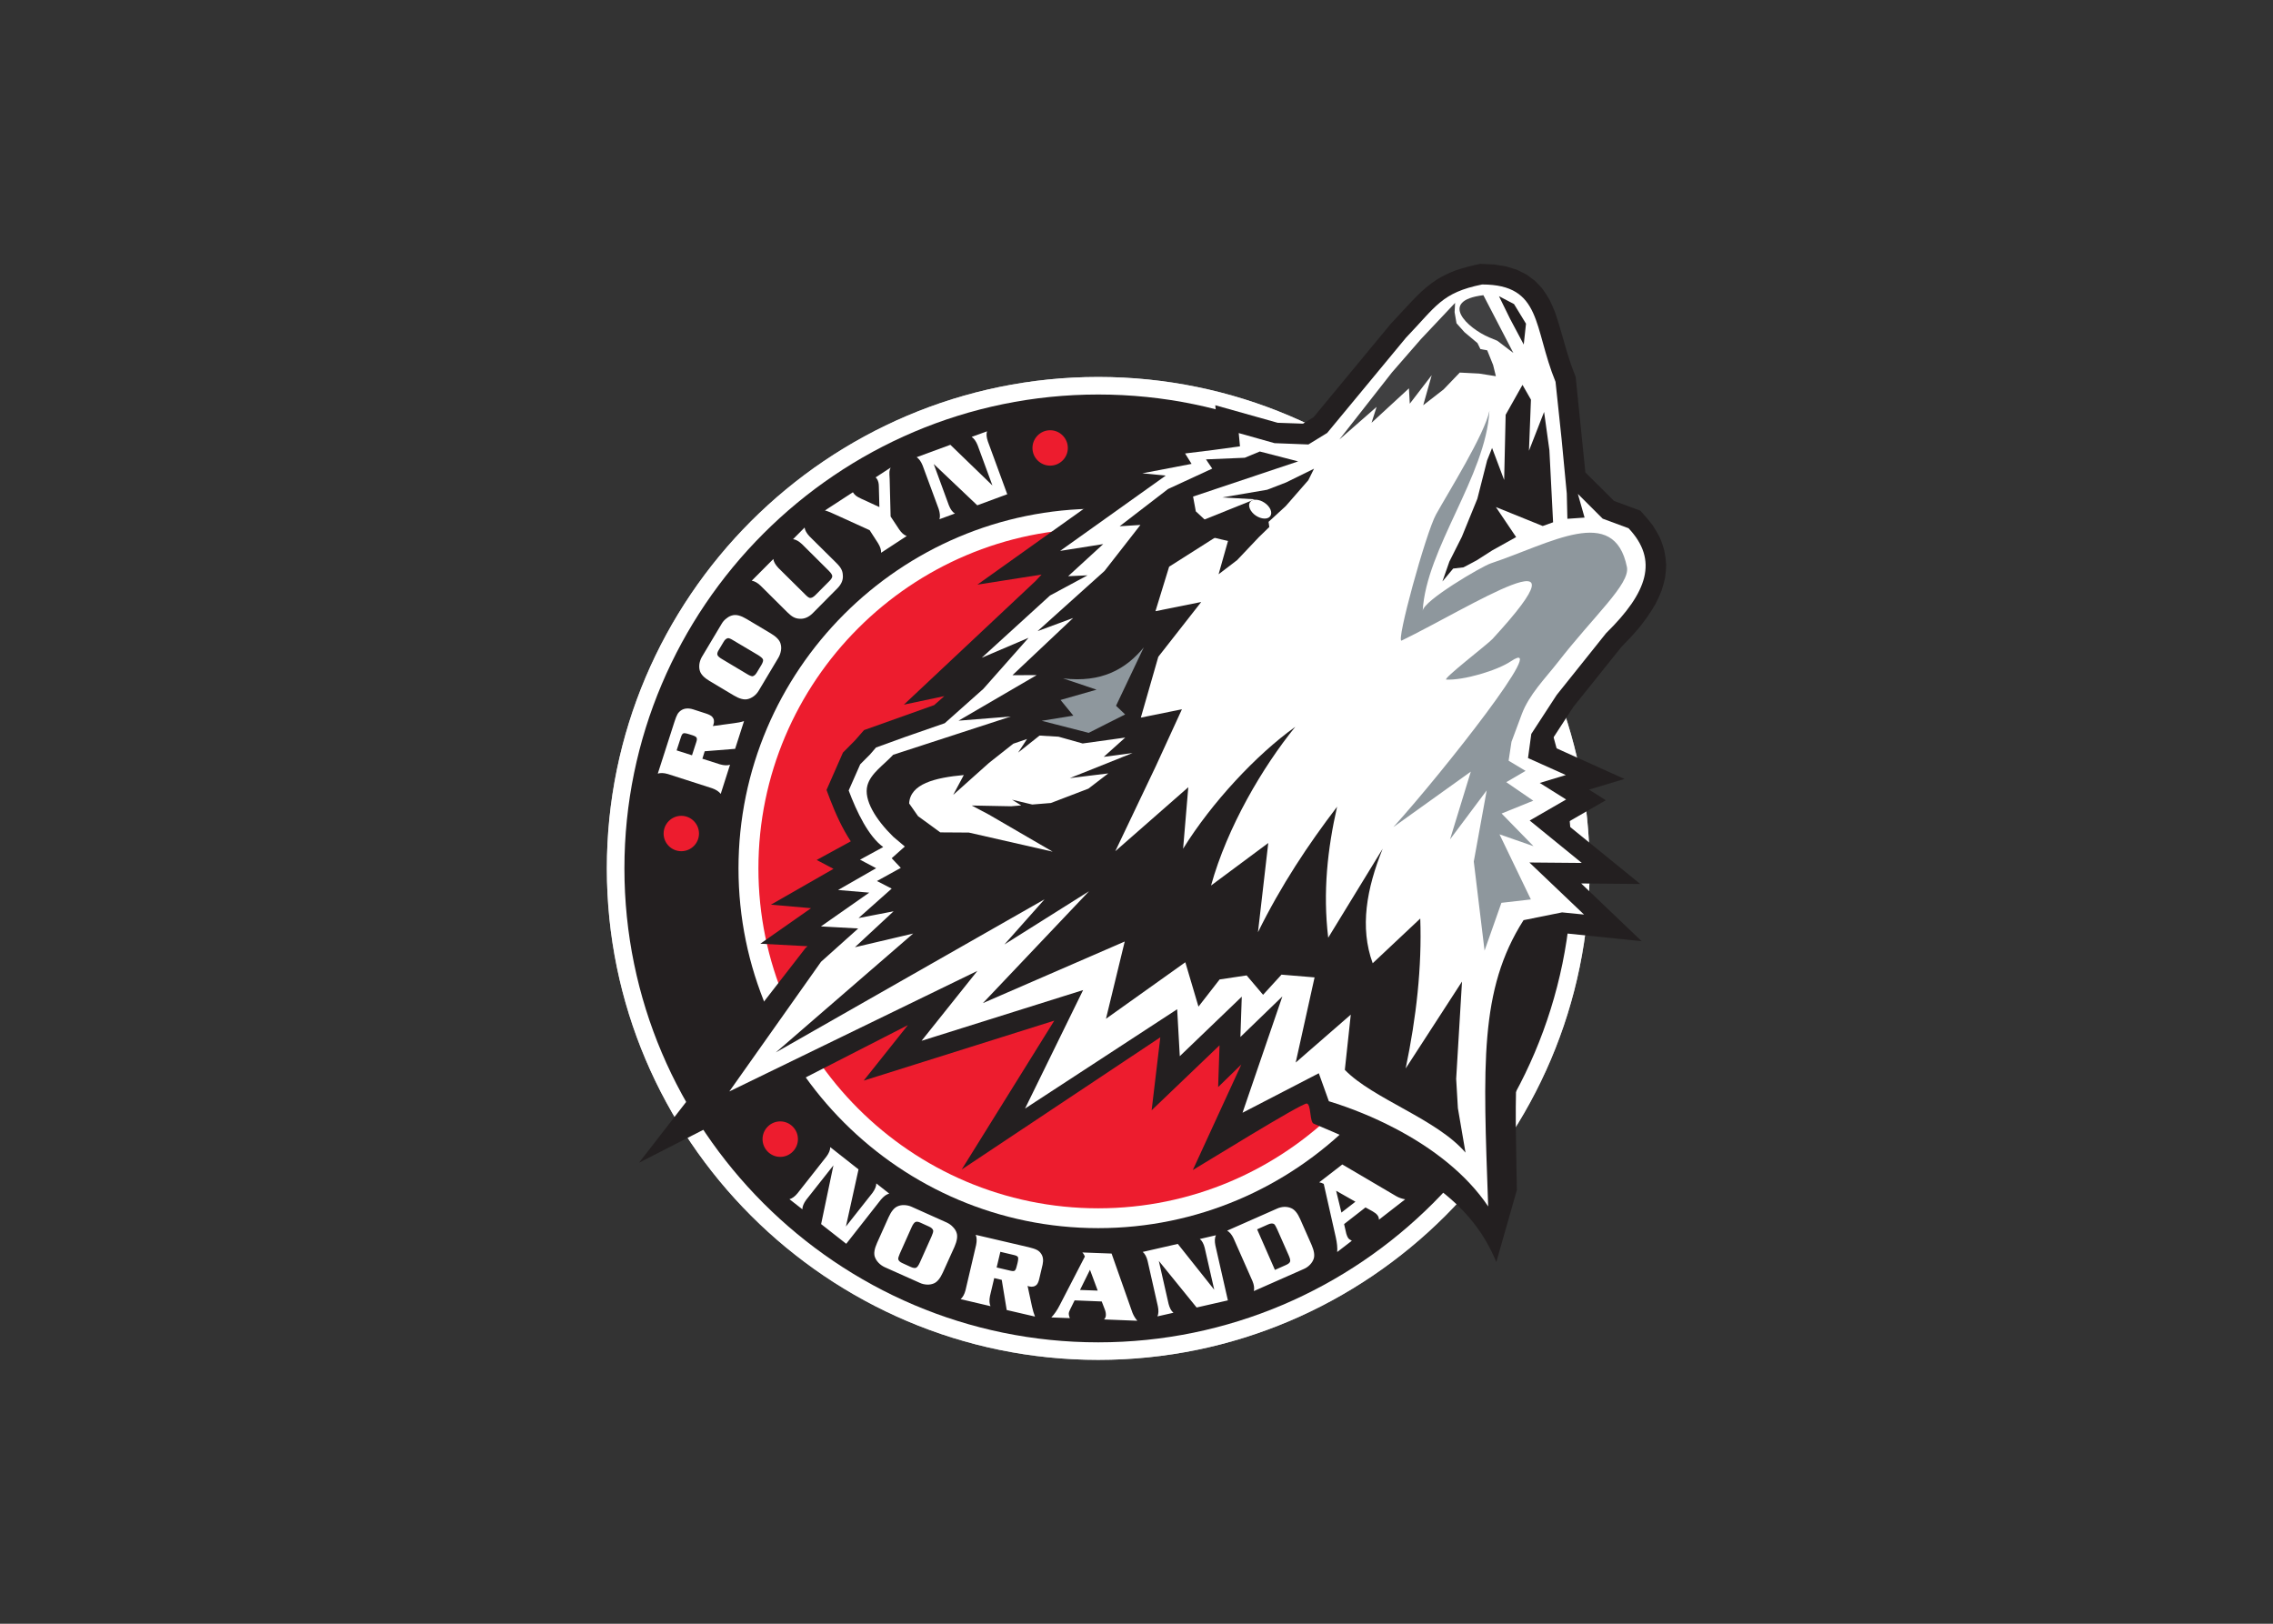 <svg clip-rule="evenodd" fill-rule="evenodd" stroke-linejoin="round" stroke-miterlimit="2" viewBox="0 0 560 400" xmlns="http://www.w3.org/2000/svg"><rect x="0" y="0" width="560" height="400" fill="#333333" stroke="none"/><g transform="matrix(1.125 0 0 1.125 144.436 59.373)"><path d="m112.121 29.77c59.271 0 107.618 48.334 107.618 107.618 0 59.273-48.347 107.612-107.618 107.612-59.269 0-107.612-48.339-107.612-107.612 0-59.284 48.343-107.618 107.612-107.618" fill="#bbbdbf"/><path d="m112.121 29.77c59.271 0 107.618 48.334 107.618 107.618 0 59.273-48.347 107.612-107.618 107.612-59.269 0-107.612-48.339-107.612-107.612 0-59.284 48.343-107.618 107.612-107.618" fill="#fff"/><path d="m112.121 33.61c57.16 0 103.77 46.606 103.77 103.778 0 57.146-46.61 103.772-103.77 103.772-57.157 0-103.764-46.627-103.764-103.772 0-57.172 46.606-103.778 103.764-103.778" fill="#231f20"/><path d="m112.121 58.618c43.378 0 78.779 35.375 78.779 78.77 0 43.389-35.4 78.765-78.779 78.765-43.38 0-78.781-35.376-78.781-78.765 0-43.395 35.4-78.77 78.781-78.77" fill="#fff"/><path d="m112.121 62.962c40.991 0 74.421 33.431 74.421 74.425 0 40.993-33.431 74.424-74.421 74.424-40.989 0-74.419-33.431-74.419-74.424 0-40.994 33.43-74.425 74.419-74.425" fill="#ed1c2e"/><path d="m25.94 111.731-.509 1.632 3.827 1.223c.906.263 1.648.288 2.229.096l-2.041 6.386c-.372-.505-.998-.914-1.857-1.227l-9.695-3.118c-.906-.267-1.648-.288-2.229-.096l3.644-11.327c.254-.793.484-1.369.693-1.732.233-.359.513-.647.885-.864.647-.384 1.481-.455 2.458-.167l2.967.96c.626.217 1.043.434 1.277.697.392.434.488.985.28 1.657-.025.071-.071.192-.142.359l4.616-.622c.813-.096 1.557-.242 2.208-.459l-1.949 6.072m-9.445 1.415.951-2.926c.142-.434.163-.743.046-.935-.092-.192-.392-.363-.901-.53l-.697-.217c-.672-.213-1.114-.288-1.298-.192-.208.075-.396.384-.559.939l-.906 2.784zm2.182-21.574 4.315-7.225c.275-.48.647-.889 1.114-1.223.438-.363.901-.555 1.365-.651.768-.167 1.766.096 2.972.818l5.313 3.167c1.206.718 1.924 1.465 2.133 2.233.138.455.188.96.092 1.511-.092.551-.275 1.081-.555 1.561l-4.315 7.225c-.28.48-.651.885-1.089 1.223-.463.334-.927.551-1.394.647-.764.167-1.761-.096-2.967-.814l-5.313-3.167c-1.206-.722-1.903-1.465-2.133-2.233-.142-.455-.163-.96-.096-1.511.095-.576.279-1.081.558-1.561zm4.429.526 5.43 3.243c.534.334.927.48 1.186.501.346-.046.692-.334.997-.864l.998-1.653c.301-.53.417-.914.321-1.177-.092-.242-.438-.551-1.043-.935l-5.426-3.218c-.534-.338-.931-.505-1.16-.505-.372.05-.722.313-1.023.864l-1.089 1.824c-.255.434-.326.768-.209 1.035.116.263.441.551 1.018.885zm11.206-21.936c.071.601.442 1.248 1.089 1.945l5.872 5.81c.438.455.764.697 1.019.768.351.046.743-.146 1.185-.576l3.155-3.168c.417-.434.601-.768.58-1.056-.025-.288-.279-.672-.789-1.177l-5.847-5.81c-.697-.647-1.344-1.006-1.949-1.077l2.529-2.546c.071.601.438 1.248 1.089 1.945l5.822 5.76c.535.525.906.985 1.115 1.39.208.384.325.818.346 1.344.096 1.01-.3 1.945-1.135 2.809l-5.497 5.546c-.86.839-1.812 1.248-2.83 1.173-.513-.021-.952-.142-1.348-.359-.392-.192-.855-.576-1.39-1.102l-5.801-5.764c-.672-.646-1.323-1.006-1.949-1.102zm23.221-11.373-.117-4.512c0-.672-.138-1.227-.417-1.657-.071-.071-.163-.192-.28-.338l3.272-2.133c-.138.309-.229.622-.255.91-.021.288 0 .793.046 1.536l.209 8.255 1.857 2.809c.534.793 1.089 1.273 1.669 1.465l-5.613 3.673c.046-.601-.184-1.323-.672-2.112l-1.833-2.834-7.17-3.264c-1.114-.53-1.97-.889-2.621-1.056l6.123-3.986c.213.338.442.576.676.768.254.192.626.409 1.16.651zm15.543-13.635 9.211 8.906-3.247-8.832c-.35-.864-.789-1.465-1.302-1.803l3.364-1.223c-.184.576-.117 1.319.188 2.208l4.244 11.569-6.565 2.425-9.537-9.048 3.318 9.048c.351.885.789 1.486 1.323 1.799l-3.385 1.248c.184-.601.113-1.344-.163-2.233l-3.527-9.549c-.351-.864-.789-1.465-1.298-1.803z" fill="#fff"/><path d="m59.625 203.289-2.759 12.504 5.822-7.37c.555-.769.834-1.461.834-2.063l2.83 2.229c-.605.149-1.185.575-1.811 1.302l-7.608 9.691-5.497-4.315 2.692-12.863-5.964 7.554c-.555.769-.834 1.444-.834 2.07l-2.83-2.212c.605-.167 1.206-.601 1.786-1.318l6.311-8.014c.555-.751.834-1.419.834-2.07m17.864 13.08 7.654 3.431c.509.242.977.56 1.344.969.396.4.676.834.814 1.293.254.743.092 1.778-.463 3.047l-2.554 5.643c-.576 1.27-1.227 2.063-1.945 2.371-.442.192-.952.292-1.511.267-.555-.024-1.089-.142-1.599-.384l-7.68-3.431c-.509-.242-.951-.551-1.344-.96-.396-.409-.651-.843-.814-1.302-.254-.743-.092-1.745.488-3.047l2.529-5.635c.58-1.276 1.227-2.069 1.97-2.379.417-.191.926-.292 1.486-.267.581.026 1.116.151 1.625.384zm-.046 4.466-2.575 5.76c-.255.576-.372.984-.351 1.227.071.359.396.643.951.885l1.787.818c.534.242.931.284 1.185.167.255-.117.509-.476.81-1.127l2.575-5.76c.255-.576.372-.984.351-1.227-.071-.359-.396-.668-.951-.91l-1.949-.885c-.442-.192-.789-.217-1.043-.075-.235.142-.515.501-.79 1.127zm19.741 11.519-1.648-.385-.927 3.915c-.188.935-.138 1.678.117 2.229l-6.544-1.535c.463-.409.835-1.052 1.068-1.945l2.321-9.908c.184-.91.163-1.652-.092-2.229l11.598 2.704c.789.192 1.39.385 1.761.576.396.192.697.459.927.793.467.626.58 1.444.372 2.429l-.718 3.047c-.138.643-.325 1.077-.555 1.344-.417.435-.977.552-1.649.409-.092-.024-.208-.075-.371-.125l.977 4.566c.184.793.392 1.535.647 2.153l-6.194-1.436zm-1.115-2.712 2.993.701c.463.116.789.116.951 0 .184-.126.326-.459.442-.96l.184-.701c.163-.693.188-1.152.092-1.319-.092-.191-.417-.358-.998-.476l-2.851-.676zm18.769-3.289 6.402.242 4.57 12.963c.254.626.601 1.219 1.068 1.753l-7.287-.292c.254-.259.396-.576.396-.935.021-.409-.071-.885-.305-1.437l-.601-1.561-5.939-.242-.973 1.97c-.188.359-.305.693-.305.985 0 .233.071.551.234.935l-4.061-.15c.672-.692 1.277-1.577 1.833-2.662l5.521-10.677c-.135-.333-.298-.626-.553-.892zm3.364 8.355-1.694-4.558-2.183 4.416zm17.54-10.226 7.979 10.033-2.087-9.165c-.233-.918-.584-1.561-1.068-1.944l3.522-.818c-.275.551-.301 1.294-.117 2.229l2.738 12.028-6.845 1.562-8.28-10.201 2.137 9.407c.233.886.576 1.562 1.068 1.945l-3.506.793c.259-.576.275-1.302.092-2.212l-2.247-9.934c-.233-.909-.58-1.561-1.068-1.97zm16.652 10.327c.142-.602.05-1.353-.301-2.188l-4.132-9.341c-.393-.834-.859-1.385-1.41-1.702l10.926-4.825c.51-.233 1.044-.358 1.62-.384.559 0 1.068.101 1.485.292.743.31 1.394 1.103 1.953 2.371l2.504 5.668c.552 1.269.718 2.304.46 3.046-.159.459-.418.894-.811 1.294-.392.409-.859.727-1.368.943zm4.616-4.633 2.387-1.061c.56-.242.86-.501.936-.768.092-.268-.025-.718-.31-1.369l-2.546-5.76c-.259-.576-.467-.935-.676-1.102-.325-.167-.768-.142-1.318.117l-2.371 1.06zm9.7-19.182 5.059-3.907 11.828 6.953c.601.343 1.252.56 1.944.677l-5.751 4.466c0-.359-.092-.701-.326-.985-.225-.317-.626-.601-1.135-.894l-1.485-.81-4.684 3.648.484 2.111c.117.409.259.718.418.96.142.192.417.384.793.576l-3.206 2.471c.075-.935-.041-2.021-.3-3.188l-2.646-11.736c-.325-.176-.652-.292-.993-.342zm7.929 4.248-4.224-2.396 1.16 4.774z" fill="#fff"/><path d="m42.48 192.78c2.137 0 3.877 1.753 3.877 3.881 0 2.137-1.74 3.89-3.877 3.89-2.133 0-3.874-1.753-3.874-3.89.001-2.128 1.742-3.881 3.874-3.881" fill="#ed1c2e"/><path d="m101.591 41.435c2.133 0 3.873 1.749 3.873 3.886s-1.74 3.865-3.873 3.865-3.873-1.728-3.873-3.865 1.74-3.886 3.873-3.886" fill="#ed1c2e"/><path d="m20.815 125.867c2.133 0 3.874 1.749 3.874 3.883 0 2.138-1.741 3.865-3.874 3.865-2.132 0-3.873-1.728-3.873-3.865 0-2.135 1.741-3.883 3.873-3.883" fill="#ed1c2e"/><path d="m216.049 28.113.627 1.632 2.137 21.026h.092l6.168 6.144 5.776 2.133c.952 1.056 1.861 2.091 2.696 3.218.576.889 1.085 1.728 1.553 2.663.417.96.718 1.849.993 2.859.209 1.006.325 1.941.4 2.976 0 1.031-.1 1.965-.233 2.976-.209.981-.468 1.895-.793 2.88-.367.935-.785 1.849-1.252 2.759-1.068 1.895-2.271 3.602-3.64 5.304-1.227 1.465-2.529 2.83-3.873 4.199l-10.534 13.151-4.892 7.513-.116.939 16.21 7.316-7.771 2.329 3.689 2.329-8.789 5.063 16.327 13.274-12.938-.117 13.247 12.646-17.221-1.778-4.523 1.845c-6.837 18.53-5.936 33.48-5.585 54.415l-4.499 15.768c-5.476-13.229-16.702-20.592-39.999-30.292-.902-.358-.535-4.148-1.486-4.415-.951-.268-23.539 13.756-24.983 14.565l10.626-23.113-5.083 4.95.309-9.148-14.872 14.231 1.9-15.984-43.495 28.948 20.275-32.596-41.736 13.13 9.674-12.146-58.877 30.125 36.469-47.02.438-.384-10.342-.551 11.11-7.78-8.793-.768 13.71-7.847-3.689-1.944 7.471-4.082c-1.878-2.853-3.268-5.924-4.499-9.092l-.814-2.158 3.598-8.184 2.621-2.642 1.995-2.279 15.359-5.472 2.225-1.97-8.861 1.874 28.86-27.099 1.298-1.39-14.062 2.208 28.86-20.567-7.633-2.688 18.395-6.385-1.667-2.713 14.664-1.799-.518-5.134 13.664 3.84 5.551.192 2.313-1.419 16.869-20.4c1.879-1.966 3.689-4.032 5.593-5.972 1.461-1.465 2.922-2.738 4.658-3.84 1.302-.793 2.579-1.394 3.989-1.924 1.787-.622 3.557-1.056 5.385-1.439l3.18.146 2.529.43 2.337.722 2.112 1.056 1.836 1.369 1.511 1.582c.644.864 1.178 1.707 1.712 2.642.442.889.817 1.774 1.185 2.713 1.319 3.765 2.179 7.679 3.506 11.448" fill="#231f20"/><path d="m196.191 9.516c13.18.021 11.202 9.428 16.076 21.311l1.319 12.454 1.144 12.003.134 5.542 3.765-.263-1.47-5.184 5.435 5.422 5.659 2.091c6.586 6.982 4.198 14.04-4.917 22.988l-10.81 13.514-5.567 8.543-.718 5.28 8.28 3.719-5.709 1.732 5.776 3.623-7.98 4.607 11.411 9.288-11.478-.1 11.97 11.402-4.808-.476-8.439 1.702c-9.725 15.242-8.84 31.778-7.746 62.688-4.716-7.036-12.162-12.796-20.442-17.111-4.666-2.446-9.599-4.441-14.449-5.927l-2.203-6.127-16.703 8.647 8.723-25.467-9.189 8.881.3-8.831-13.572 13.03-.576-10.275-33.311 21.744 12.712-25.943-35.379 11.11 12.225-15.309-54.328 26.402 20.087-28.397 8.143-7.295-8.164-.451 10.576-7.396-6.82-.576 8.331-4.774-3.527-1.87 5.08-2.763c-3.227-2.329-5.797-7.681-7.563-12.385l2.529-5.735 2.133-2.137 1.323-1.536 6.356-2.304 8.698-3.021 8.447-7.513 9.904-11.185-10.254 4.37 14.962-13.635 8.213-4.416-4.245.192 7.68-7.033-9.441 1.49 23.128-16.49-5.127-.5 10.786-2.066-1.419-2.279 6.219-.768 5.802-.793-.275-2.905 7.838 2.208 7.42.288 4.107-2.521 17.262-20.855c6.634-6.91 7.795-9.861 16.676-11.659" fill="#fff"/><path d="m192.318 19.954-1.736-1.945-.417-2.425.108-2.037-7.487 7.942-6.311 7.25-11.553 14.732 8.163-7.149-1.109 3.48 8.188-7.538.184 3.36 4.8-6.239-1.854 6.577 4.457-3.459 3.548-3.694 4.24.217 3.665.576-.602-2.45-1.294-3.214-1.485-.267-.651-1.319m2.572-1.247 1.786.743 3.506 2.667-6.569-12.65c-9.975 1.202-3.431 7.25 1.277 9.24z" fill="#404041"/><g fill="#231f20"><path d="m199.881 12.083 2.412 4.92 3.014 5.664.492-4.562-2.621-4.295"/><path d="m211.733 61.594-.809-15.793-1.16-8.377-3.314 8.498.434-11.186-1.853-3.238-3.689 6.552-.326 14.278-2.646-7.007-1.085 2.713-2.137 8.401-3.406 8.352-2.721 5.4-1.528 4.366 2.362-2.83 2.254-.267 2.855-1.511 3.456-2.208 5.217-2.904-4.432-6.574 10.258 4.148"/><path d="m158.128 52.378-4.941 5.664-3.765 3.456.167 1.127-2.278 2.208-4.774 5.042-4.058 3.097 2.063-7.295s-9.675-2.112-9.299-3.026l15.167-6.098-7.12-.405 9.833-1.682 4.156-1.607 6.102-3.001"/><path d="m58.836 154.642 12.759-2.997-30.087 26.035 58.852-33.53-8.79 9.892 18.535-11.661-23.243 24.499 31.06-13.489-4.107 16.92 17.377-12.379 2.879 9.716 4.633-5.951 5.918-.885 3.598 4.248 4.032-4.415 7.245.601-4.132 18.647 12.062-10.492-1.302 12.095c6.177 6.361 20.158 10.776 26.427 18.122l-1.669-9.741-.376-6.41 1.277-21.311-12.337 19.031c2.337-11.21 3.572-22.179 3.196-32.829l-10.417 9.791c-2.871-7.847-1.344-16.318 2.188-25.083l-11.929 19.49c-1.202-10.033-.142-19.49 1.945-28.683-6.303 8.257-12.246 17.164-17.329 27.48l2.254-19.532-12.529 9.308c3.548-12.79 11.302-25.966 18.447-34.752-8.564 6.123-18.33 16.632-24.565 26.688l1.135-13.462-15.987 14.013 8.885-18.646 5.708-12.433-9 1.824 3.825-13.318 9.399-11.999-10.023 2.016 2.995-9.745 11.227-7.128-5.384-4.992-.601-3.239 23.013-7.705-8.397-2.162-3.297 1.369-8.489.359 1.369 2.016-9.675 4.466-10.603 8.159 4.549-.288-7.867 10.08-14.658 13.175 7.792-2.88-13.293 12.529 5.313-.025-17.12 9.983 11.436-.91-25.747 8.376c-2.112 2.279-4.896 4.032-5.639 6.694-.88 3.167 1.833 7.513 5.66 11.258l2.529 2.138-2.876 2.563 1.995 2.111-5.221 2.88 3.226 1.661-7.262 6.452 7.679-1.485"/></g><path d="m197.794 37.162c-.793 14.353-13.873 30.191-14.616 43.822.117-2.229 12.896-9.72 14.892-10.392 13.181-4.391 27.028-13.03 29.833.793.743 3.719-7.237 10.68-15.167 20.906-2.737 3.501-6.243 7.007-7.847 11.277l-2.27 6.098-.627 4.127 3.715 2.233-4.224 2.471 5.91 4.057-6.937 2.809 6.986 7.152-7.445-2.597 6.869 14.257-6.452.743-3.689 10.468-2.362-19.508 2.83-15.578-8.03 10.728 4.549-14.835-16.961 12.146c11.16-12.362 34.591-42.216 25.775-36.335-3.088 2.087-10.467 4.224-14.173 4.032-.977-.05 9.115-7.801 10.092-8.881 22.754-24.72-4.967-6.912-19.883.338-1.345.647 5.292-23.543 7.537-27.625 2.697-4.852 10.652-17.548 11.695-22.706" fill="#8e979d"/><path d="m122.1 88.977-6.081 12.792 1.995 1.899-4.291 2.158-3.689 1.874-10.3-2.642 6.937-1.126-2.805-3.435 7.888-2.254-7.333-2.471c8.397 1.005 13.735-1.996 17.679-6.795" fill="#8e979d"/><path d="m109.967 119.916-8.214 3.143-4.082.334-4.433-1.056 2.02 1.248-2.204.192-8.631-.167 3.756 1.991 13.965 8.115-18.347-4.182-6.265-.042-4.871-3.553-1.949-2.784c.23-4.273 5.614-5.638 11.97-6.218l-2.321 4.345 7.842-7.008 5.313-4.198 3.013-1.031-1.949 2.976 4.687-3.723 4.153.242 5.288 1.486 9.328-1.294-4.708 4.224 6.306-.839-13.731 5.493 8.418-1.031" fill="#fff"/><path d="m148.988 57.658c1.085.96 1.344 2.233.576 2.83-.769.576-2.271.267-3.364-.693-1.094-.985-1.369-2.258-.601-2.859.768-.576 2.27-.263 3.389.722" fill="#fff"/></g></svg>